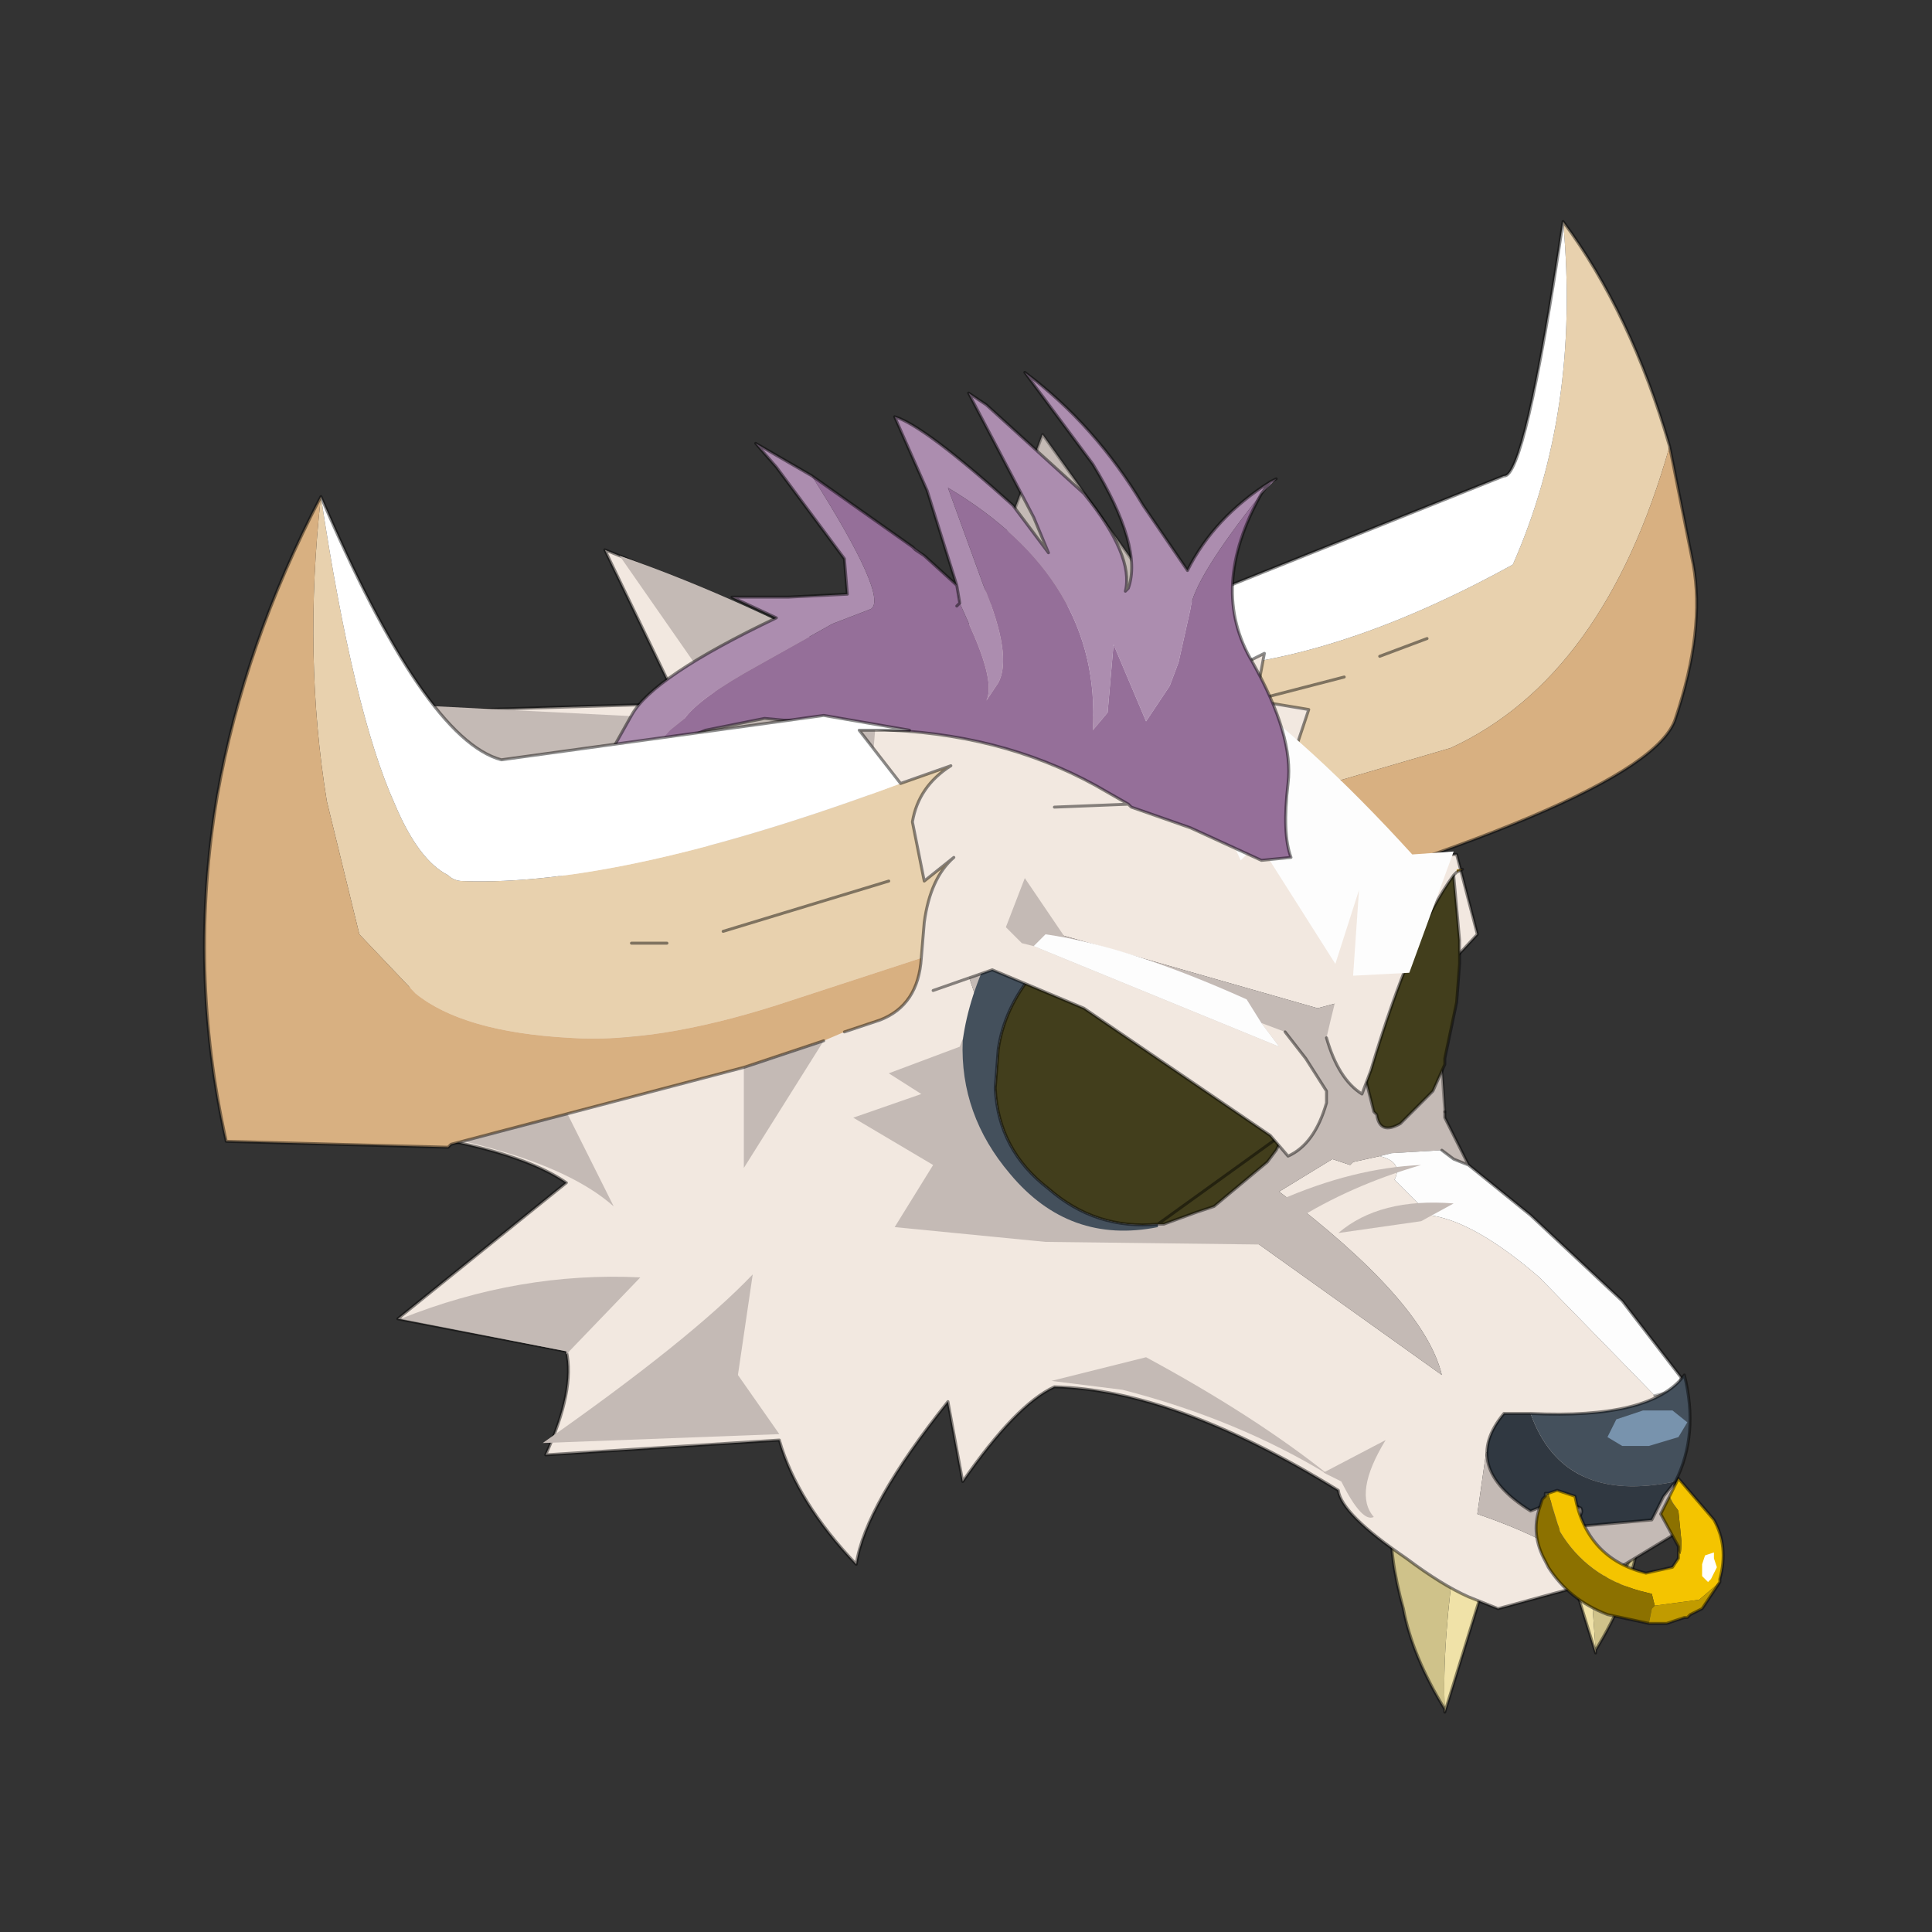 <?xml version="1.0" encoding="UTF-8" standalone="no"?>
<svg xmlns:xlink="http://www.w3.org/1999/xlink" height="440.0px" width="440.0px" xmlns="http://www.w3.org/2000/svg">
  <rect width="100%" height="100%" fill="#333333" stroke="none"/>
  <g transform="matrix(10.0, 0.0, 0.0, 10.0, 0.0, 0.0)">
    <use height="44.0" transform="matrix(0.909, 0.0, 0.0, 0.909, 2.0, 2.0)" width="44.0" xlink:href="#sprite0"/>
  </g>
  <defs>
    <g id="sprite0" transform="matrix(1.0, 0.0, 0.0, 1.0, 0.0, 0.0)">
      <use height="44.0" transform="matrix(1.0, 0.0, 0.0, 1.0, 0.0, 0.0)" width="44.0" xlink:href="#shape0"/>
      <use height="25.2" transform="matrix(1.482, 0.0, 0.0, 1.482, 2.95, 3.35)" width="25.65" xlink:href="#sprite1"/>
    </g>
    <g id="shape0" transform="matrix(1.0, 0.0, 0.0, 1.0, 0.0, 0.0)">
      <path d="M44.0 44.0 L0.0 44.0 0.0 0.0 44.0 0.0 44.0 44.0" fill="#43adca" fill-opacity="0.0" fill-rule="evenodd" stroke="none"/>
    </g>
    <g id="sprite1" transform="matrix(1.0, 0.0, 0.0, 1.0, 0.0, 0.0)">
      <use height="25.2" transform="matrix(1.0, 0.0, 0.0, 1.0, 0.0, 0.0)" width="25.65" xlink:href="#sprite2"/>
    </g>
    <g id="sprite2" transform="matrix(1.0, 0.0, 0.0, 1.0, 12.0, 25.65)">
      <use height="25.2" transform="matrix(1.0, 0.0, 0.0, 1.0, -12.0, -25.65)" width="25.65" xlink:href="#shape1"/>
    </g>
    <g id="shape1" transform="matrix(1.0, 0.0, 0.0, 1.0, 12.0, 25.65)">
      <path d="M4.25 -15.35 L4.3 -15.4 1.75 -15.15 4.4 -16.55 4.35 -17.2 4.0 -18.1 Q6.65 -17.95 10.1 -19.85 11.25 -22.45 10.95 -25.65 12.1 -24.1 12.75 -21.85 11.65 -17.95 9.05 -16.75 L5.8 -15.8 4.25 -15.35 M8.65 -18.6 L7.85 -18.3 8.65 -18.6 M7.25 -17.95 L4.35 -17.2 7.25 -17.95" fill="#e8d1ae" fill-rule="evenodd" stroke="none"/>
      <path d="M4.0 -18.1 Q3.7 -18.7 3.2 -18.65 L9.95 -21.35 Q10.3 -21.3 10.95 -25.65 11.25 -22.45 10.1 -19.85 6.65 -17.95 4.0 -18.1" fill="#ffffff" fill-rule="evenodd" stroke="none"/>
      <path d="M12.75 -21.85 L13.15 -19.85 Q13.35 -18.75 12.85 -17.25 12.4 -15.8 3.85 -13.45 L4.25 -15.35 5.8 -15.8 9.05 -16.75 Q11.65 -17.95 12.75 -21.85" fill="#d8b081" fill-rule="evenodd" stroke="none"/>
      <path d="M12.75 -21.85 L13.15 -19.85 Q13.35 -18.75 12.85 -17.25 12.4 -15.8 3.85 -13.45 L4.25 -15.35 4.3 -15.4 1.75 -15.15 4.4 -16.55 4.35 -17.2 4.0 -18.1 Q3.7 -18.7 3.2 -18.65 L9.95 -21.35 Q10.3 -21.3 10.95 -25.65 12.1 -24.1 12.75 -21.85 M7.85 -18.3 L8.65 -18.6 M4.35 -17.2 L7.25 -17.95" fill="none" stroke="#000000" stroke-linecap="round" stroke-linejoin="round" stroke-opacity="0.451" stroke-width="0.05"/>
      <path d="M10.7 -4.05 L11.5 -1.45 11.5 -1.5 11.3 -4.3 10.7 -4.05" fill="#f0e2a8" fill-rule="evenodd" stroke="none"/>
      <path d="M11.3 -4.3 L11.5 -1.5 Q12.05 -2.4 12.2 -3.2 L12.4 -4.75 11.3 -4.3" fill="#cfc28a" fill-rule="evenodd" stroke="none"/>
      <path d="M11.5 -1.5 L11.5 -1.45 10.7 -4.05 M11.5 -1.5 Q12.05 -2.4 12.2 -3.2 L12.4 -4.75" fill="none" stroke="#000000" stroke-linecap="round" stroke-linejoin="round" stroke-opacity="0.451" stroke-width="0.05"/>
      <path d="M0.85 -18.55 L2.15 -22.05 4.25 -19.1 3.3 -18.45 0.85 -18.55" fill="#c4bab5" fill-rule="evenodd" stroke="none"/>
      <path d="M0.85 -18.55 L2.15 -22.05 4.25 -19.1 3.3 -18.45" fill="none" stroke="#000000" stroke-linecap="round" stroke-linejoin="round" stroke-opacity="0.302" stroke-width="0.05"/>
      <path d="M11.65 -2.15 Q10.95 -2.8 10.75 -3.45 10.45 -4.15 10.5 -4.65 L12.6 -4.1 11.65 -2.15" fill="#cfc28a" fill-rule="evenodd" stroke="none"/>
      <path d="M11.65 -2.15 L12.6 -4.1 10.5 -4.65 Q10.45 -4.15 10.75 -3.45 10.95 -2.8 11.65 -2.15 Z" fill="none" stroke="#000000" stroke-linecap="round" stroke-linejoin="round" stroke-opacity="0.451" stroke-width="0.05"/>
      <path d="M9.75 -3.05 L8.95 -0.45 8.95 -0.5 Q8.9 -1.6 9.15 -3.3 L9.75 -3.05" fill="#f0e2a8" fill-rule="evenodd" stroke="none"/>
      <path d="M8.95 -0.5 Q8.4 -1.4 8.25 -2.2 8.0 -3.1 8.05 -3.75 L9.15 -3.3 Q8.9 -1.6 8.95 -0.5" fill="#cfc28a" fill-rule="evenodd" stroke="none"/>
      <path d="M9.75 -3.05 L8.95 -0.45 8.95 -0.5 Q8.4 -1.4 8.25 -2.2 8.0 -3.1 8.05 -3.75" fill="none" stroke="#000000" stroke-linecap="round" stroke-linejoin="round" stroke-opacity="0.451" stroke-width="0.05"/>
      <path d="M-0.4 -17.6 Q-2.5 -19.0 -5.25 -20.1 L-4.0 -17.5 -9.0 -17.35 -5.9 -14.65 Q-8.3 -13.4 -10.6 -10.45 -7.05 -10.2 -5.9 -9.4 L-8.75 -7.1 -5.9 -6.55 Q-5.75 -5.9 -6.25 -4.8 L-2.3 -5.05 Q-2.0 -4.0 -1.0 -2.95 -0.85 -3.95 0.55 -5.7 L0.8 -4.35 Q1.7 -5.65 2.35 -5.95 4.4 -5.9 7.15 -4.2 7.2 -3.8 8.3 -3.05 8.9 -2.6 9.35 -2.4 L9.85 -2.2 11.5 -2.65 Q11.1 -3.25 9.5 -3.8 L9.65 -4.85 10.2 -4.2 12.8 -4.75 12.8 -4.8 12.8 -5.1 12.85 -5.45 12.9 -5.9 12.5 -5.8 10.55 -7.8 Q9.45 -8.75 8.7 -8.85 L8.1 -9.45 Q8.25 -9.75 7.85 -9.85 L7.4 -9.75 7.35 -9.7 7.05 -9.8 6.15 -9.25 Q8.6 -7.4 8.9 -6.15 L4.7 -9.15 4.65 -9.15 0.85 -9.55 Q1.4 -10.95 1.25 -11.85 L0.7 -13.5 1.9 -13.75 6.8 -12.35 8.85 -12.9 9.5 -13.6 9.15 -14.95 8.35 -14.9 7.55 -15.75 6.45 -16.8 6.65 -17.4 5.75 -17.55 5.9 -18.35 5.1 -17.95 3.35 -18.8 2.3 -19.15 2.4 -18.45 1.5 -19.4 -0.4 -17.6" fill="#f2e8e0" fill-rule="evenodd" stroke="none"/>
      <path d="M11.5 -2.65 L12.9 -3.5 12.8 -4.75 10.2 -4.2 9.65 -4.85 9.5 -3.8 Q11.1 -3.25 11.5 -2.65 M9.35 -9.7 L8.95 -10.5 8.95 -10.6 8.8 -12.8 8.85 -12.9 6.8 -12.35 1.9 -13.75 0.7 -13.5 1.25 -11.85 Q1.4 -10.95 0.85 -9.55 L4.65 -9.15 4.7 -9.15 8.9 -6.15 Q8.6 -7.4 6.15 -9.25 L7.05 -9.8 7.35 -9.7 7.4 -9.75 7.85 -9.85 8.05 -9.9 8.9 -9.95 9.1 -9.8 9.35 -9.7" fill="#c4bab5" fill-rule="evenodd" stroke="none"/>
      <path d="M12.9 -5.9 L12.95 -6.1 11.95 -7.4 10.4 -8.85 9.35 -9.7 9.1 -9.8 8.9 -9.95 8.05 -9.9 7.85 -9.85 Q8.25 -9.75 8.1 -9.45 L8.7 -8.85 Q9.45 -8.75 10.55 -7.8 L12.5 -5.8 12.9 -5.9" fill="#fdfdfd" fill-rule="evenodd" stroke="none"/>
      <path d="M-0.4 -17.6 Q-2.5 -19.0 -5.25 -20.1 L-4.0 -17.5 -9.0 -17.35 -5.9 -14.65 Q-8.3 -13.4 -10.6 -10.45 -7.05 -10.2 -5.9 -9.4 L-8.75 -7.1 -5.9 -6.55 Q-5.75 -5.9 -6.25 -4.8 L-2.3 -5.05 Q-2.0 -4.0 -1.0 -2.95 -0.85 -3.95 0.55 -5.7 L0.8 -4.35 Q1.7 -5.65 2.35 -5.95 4.4 -5.9 7.15 -4.2 7.2 -3.8 8.3 -3.05 8.9 -2.6 9.35 -2.4 L9.85 -2.2 11.5 -2.65 12.9 -3.5 12.8 -4.75 M12.8 -4.8 L12.8 -5.1 12.85 -5.45 12.9 -5.9 12.95 -6.1 11.95 -7.4 10.4 -8.85 9.35 -9.7 8.95 -10.5 8.95 -10.6 M8.8 -12.8 L8.85 -12.9 9.5 -13.6 9.15 -14.95 8.35 -14.9 7.55 -15.75 6.45 -16.8 6.65 -17.4 5.75 -17.55 5.9 -18.35 5.1 -17.95 3.35 -18.8 M8.9 -9.95 L9.1 -9.8 9.35 -9.7" fill="none" stroke="#000000" stroke-linecap="round" stroke-linejoin="round" stroke-opacity="0.451" stroke-width="0.05"/>
      <path d="M12.9 -5.9 L12.5 -5.8 M4.7 -9.15 L4.65 -9.15" fill="none" stroke="#000000" stroke-linecap="round" stroke-linejoin="round" stroke-opacity="0.29" stroke-width="0.05"/>
      <path d="M8.95 -10.6 L8.8 -12.8" fill="none" stroke="#000000" stroke-linecap="round" stroke-linejoin="round" stroke-opacity="0.302" stroke-width="0.05"/>
      <path d="M10.4 -5.5 Q12.45 -5.4 13.0 -6.15 13.25 -5.15 12.85 -4.35 10.95 -3.95 10.4 -5.5" fill="#44505c" fill-rule="evenodd" stroke="none"/>
      <path d="M10.4 -5.5 Q10.95 -3.95 12.85 -4.35 L12.65 -4.1 12.45 -3.7 10.75 -3.55 Q11.35 -3.7 11.25 -3.9 L10.9 -4.05 10.4 -3.85 Q9.2 -4.6 9.95 -5.5 L10.4 -5.5" fill="#303841" fill-rule="evenodd" stroke="none"/>
      <path d="M12.85 -4.35 Q13.25 -5.15 13.0 -6.15 12.45 -5.4 10.4 -5.5 M12.85 -4.35 L12.65 -4.1 12.45 -3.7 10.75 -3.55 Q11.35 -3.7 11.25 -3.9 L10.9 -4.05 10.4 -3.85 Q9.2 -4.6 9.95 -5.5 L10.4 -5.5" fill="none" stroke="#000000" stroke-linecap="round" stroke-linejoin="round" stroke-opacity="0.451" stroke-width="0.05"/>
      <path d="M11.95 -4.95 L12.4 -4.95 12.9 -5.1 13.05 -5.35 12.8 -5.55 12.3 -5.55 11.85 -5.4 11.7 -5.1 11.95 -4.95" fill="#7893ad" fill-rule="evenodd" stroke="none"/>
      <path d="M6.4 -8.75 L6.15 -9.1 Q7.4 -9.65 8.55 -9.7 7.35 -9.35 6.4 -8.75" fill="#c4bab5" fill-rule="evenodd" stroke="none"/>
      <path d="M9.1 -9.05 L8.55 -8.75 7.15 -8.55 Q7.85 -9.15 9.1 -9.05" fill="#c4bab5" fill-rule="evenodd" stroke="none"/>
      <path d="M10.65 -4.1 L10.65 -4.15 10.7 -4.15 10.65 -4.1" fill="#898f72" fill-rule="evenodd" stroke="none"/>
      <path d="M10.65 -4.15 L10.7 -4.15 10.65 -4.15" fill="#2a2c22" fill-rule="evenodd" stroke="none"/>
      <path d="M12.75 -4.1 L12.9 -4.4 13.5 -3.7 Q13.75 -3.25 13.6 -2.7 L13.6 -2.65 13.25 -2.35 12.5 -2.25 12.45 -2.45 12.25 -2.5 Q11.35 -2.75 10.9 -3.5 L10.7 -4.15 10.85 -4.2 11.15 -4.1 Q11.35 -3.05 12.35 -2.8 L12.8 -2.9 12.9 -3.05 12.9 -3.2 Q12.95 -3.0 12.95 -3.35 L12.9 -3.85 12.8 -4.0 12.75 -4.1" fill="#f4c400" fill-rule="evenodd" stroke="none"/>
      <path d="M12.4 -1.95 L11.7 -2.1 Q11.05 -2.35 10.7 -2.9 L10.65 -3.0 Q10.4 -3.45 10.55 -3.9 L10.6 -4.05 10.65 -4.1 10.7 -4.15 10.9 -3.5 Q11.35 -2.75 12.25 -2.5 L12.45 -2.45 12.5 -2.25 12.45 -2.2 12.4 -1.95 M12.9 -3.2 L12.9 -3.25 12.6 -3.8 12.75 -4.1 12.8 -4.0 12.9 -3.85 12.95 -3.35 Q12.95 -3.0 12.9 -3.2" fill="#8c7100" fill-rule="evenodd" stroke="none"/>
      <path d="M13.6 -2.65 L13.3 -2.2 13.1 -2.1 13.05 -2.05 13.0 -2.05 12.85 -2.0 12.7 -1.95 12.4 -1.95 12.45 -2.2 12.5 -2.25 13.25 -2.35 13.6 -2.65" fill="#c19b00" fill-rule="evenodd" stroke="none"/>
      <path d="M12.75 -4.1 L12.9 -4.4 13.5 -3.7 Q13.75 -3.25 13.6 -2.7 L13.6 -2.65 13.3 -2.2 13.1 -2.1 13.05 -2.05 13.0 -2.05 12.85 -2.0 12.7 -1.95 12.4 -1.95 11.7 -2.1 Q11.05 -2.35 10.7 -2.9 L10.65 -3.0 Q10.4 -3.45 10.55 -3.9 L10.6 -4.05 10.65 -4.1 10.65 -4.15 10.7 -4.15 10.85 -4.2 11.15 -4.1 Q11.35 -3.05 12.35 -2.8 L12.8 -2.9 12.9 -3.05 12.9 -3.2 12.9 -3.25 12.6 -3.8 12.75 -4.1 Z" fill="none" stroke="#000000" stroke-linecap="round" stroke-linejoin="round" stroke-opacity="0.451" stroke-width="0.05"/>
      <path d="M13.35 -3.1 L13.5 -3.15 13.5 -3.05 13.55 -2.9 13.45 -2.7 13.4 -2.65 13.3 -2.75 13.3 -2.95 13.35 -3.1" fill="#ffffff" fill-rule="evenodd" stroke="none"/>
      <path d="M-1.05 -10.5 L0.3 -9.7 -0.35 -8.65 2.2 -8.4 6.3 -8.35 Q4.45 -9.45 5.45 -10.4 5.5 -11.0 4.45 -12.7 L3.85 -11.6 1.85 -14.55 0.75 -11.7 -0.45 -11.25 0.1 -10.9 -1.05 -10.5" fill="#c4bab5" fill-rule="evenodd" stroke="none"/>
      <path d="M-4.9 -16.7 Q-5.1 -16.35 -4.95 -15.2 L-9.0 -17.5 -3.05 -17.2 -5.0 -20.0 Q-2.85 -19.25 -0.6 -18.0 L-0.9 -14.45 -2.4 -14.4 Q-3.65 -14.9 -4.9 -16.7" fill="#c4bab5" fill-rule="evenodd" stroke="none"/>
      <path d="M9.1 -14.6 L9.0 -14.6 9.0 -14.55 8.95 -14.5 Q8.35 -13.5 7.6 -11.2 L7.75 -10.6 7.8 -10.55 Q7.85 -10.2 8.2 -10.4 L8.75 -10.95 8.95 -11.4 8.95 -11.5 9.15 -12.45 9.2 -13.1 9.2 -13.45 9.2 -13.5 9.1 -14.6" fill="#423e1c" fill-rule="evenodd" stroke="none"/>
      <path d="M7.6 -11.2 L7.75 -10.6 7.8 -10.55 Q7.85 -10.2 8.2 -10.4 L8.75 -10.95 8.95 -11.4 8.95 -11.5 9.15 -12.45 9.2 -13.1 9.2 -13.45 9.2 -13.5 9.1 -14.6" fill="none" stroke="#000000" stroke-linecap="round" stroke-linejoin="round" stroke-opacity="0.451" stroke-width="0.05"/>
      <path d="M9.15 -14.65 L9.25 -14.7 9.15 -14.7 9.15 -14.65" fill="#b28b2c" fill-rule="evenodd" stroke="none"/>
      <path d="M9.15 -14.65 L9.15 -14.7 8.05 -14.85 Q7.5 -14.25 6.95 -11.85 7.15 -11.15 7.55 -10.9 L7.7 -11.3 Q8.4 -13.65 9.1 -14.6 L9.15 -14.65" fill="#f2e8e0" fill-rule="evenodd" stroke="none"/>
      <path d="M9.25 -14.7 L9.15 -14.65 9.1 -14.6 Q8.4 -13.65 7.7 -11.3 L7.55 -10.9 Q7.15 -11.15 6.95 -11.85" fill="none" stroke="#000000" stroke-linecap="round" stroke-linejoin="round" stroke-opacity="0.451" stroke-width="0.05"/>
      <path d="M2.25 -13.15 L2.0 -12.95 Q1.5 -12.35 1.4 -11.65 L1.35 -11.0 Q1.4 -9.95 2.25 -9.3 3.05 -8.6 4.1 -8.7 L4.2 -8.7 4.75 -8.9 5.05 -9.0 5.95 -9.75 6.1 -9.95 6.25 -10.25 6.05 -10.45 Q4.6 -11.85 2.25 -13.15" fill="#423e1c" fill-rule="evenodd" stroke="none"/>
      <path d="M4.1 -8.7 Q3.05 -8.6 2.25 -9.3 1.4 -9.95 1.35 -11.0 L1.4 -11.65 Q1.5 -12.35 2.0 -12.95 L2.25 -13.15 2.0 -13.15 1.3 -13.35 Q0.9 -12.55 0.8 -11.8 0.75 -10.55 1.6 -9.55 2.6 -8.35 4.1 -8.65 L4.1 -8.7" fill="#44505c" fill-rule="evenodd" stroke="none"/>
      <path d="M4.1 -8.7 Q3.05 -8.6 2.25 -9.3 1.4 -9.95 1.35 -11.0 L1.4 -11.65 Q1.5 -12.35 2.0 -12.95 L2.25 -13.15 M6.25 -10.25 L6.1 -9.95 5.95 -9.75 5.05 -9.0 4.75 -8.9 4.2 -8.7 4.1 -8.7 Z" fill="none" stroke="#000000" stroke-linecap="round" stroke-linejoin="round" stroke-opacity="0.451" stroke-width="0.05"/>
      <path d="M0.3 -12.65 L1.3 -13.0 2.85 -12.35 6.0 -10.2 6.3 -9.85 Q6.75 -10.05 6.95 -10.75 L6.95 -10.95 6.6 -11.5 6.25 -11.95 5.85 -12.1 6.15 -11.7 2.0 -13.4 1.8 -13.45 1.3 -13.95 0.5 -13.55 0.3 -12.65" fill="#f2e8e0" fill-rule="evenodd" stroke="none"/>
      <path d="M5.85 -12.1 L5.6 -12.5 Q3.6 -13.4 2.2 -13.6 L2.0 -13.4 6.15 -11.7 5.85 -12.1" fill="#fdfdfd" fill-rule="evenodd" stroke="none"/>
      <path d="M0.3 -12.65 L1.3 -13.0 2.85 -12.35 6.0 -10.2 6.3 -9.85 Q6.75 -10.05 6.95 -10.75 L6.95 -10.95 6.6 -11.5 6.25 -11.95" fill="none" stroke="#000000" stroke-linecap="round" stroke-linejoin="round" stroke-opacity="0.451" stroke-width="0.05"/>
      <path d="M-7.6 -10.9 Q-7.35 -11.1 -8.65 -11.5 L-4.5 -11.9 -6.0 -10.8 -5.1 -9.0 Q-6.45 -10.2 -10.75 -10.55 L-7.6 -10.9" fill="#c4bab5" fill-rule="evenodd" stroke="none"/>
      <path d="M-2.3 -5.15 L-6.3 -5.0 Q-3.8 -6.75 -2.75 -7.85 L-3.0 -6.15 -2.3 -5.15" fill="#c4bab5" fill-rule="evenodd" stroke="none"/>
      <path d="M8.35 -12.95 L9.1 -15.0 8.4 -14.95 Q4.9 -18.8 2.3 -19.2 L2.5 -18.5 Q2.3 -18.4 1.45 -19.5 1.85 -18.45 1.65 -18.5 L3.6 -16.75 4.3 -17.5 5.5 -14.85 5.8 -15.15 7.1 -13.1 7.5 -14.35 7.4 -12.9 8.35 -12.95" fill="#fdfdfd" fill-rule="evenodd" stroke="none"/>
      <path d="M-5.9 -6.5 L-5.9 -6.55 -8.7 -7.1 Q-6.7 -7.9 -4.65 -7.8 L-5.9 -6.5" fill="#c4bab5" fill-rule="evenodd" stroke="none"/>
      <path d="M6.9 -4.5 L7.2 -4.35 Q7.55 -3.65 7.75 -3.75 7.4 -4.15 7.95 -5.05 L6.9 -4.5" fill="#c4bab5" fill-rule="evenodd" stroke="none"/>
      <path d="M7.0 -4.45 Q5.75 -5.45 3.9 -6.45 L2.3 -6.05 3.5 -5.9 Q5.45 -5.4 7.0 -4.45" fill="#c4bab5" fill-rule="evenodd" stroke="none"/>
      <path d="M0.7 -19.5 L0.2 -21.1 -0.35 -22.35 Q0.15 -22.2 1.65 -20.85 L2.25 -20.05 2.0 -20.65 0.9 -22.75 1.2 -22.55 2.85 -21.05 Q3.7 -20.0 3.55 -19.4 L3.6 -19.45 Q3.85 -20.15 3.0 -21.55 L1.85 -23.1 Q3.05 -22.2 3.85 -20.85 L4.6 -19.75 Q5.05 -20.65 6.0 -21.25 L5.85 -21.05 6.0 -21.25 6.1 -21.3 5.85 -21.05 Q4.7 -19.6 4.65 -19.1 L4.45 -18.2 4.3 -17.8 3.9 -17.2 3.35 -18.5 3.25 -17.35 3.0 -17.05 Q3.15 -19.6 0.55 -21.15 L1.15 -19.5 Q1.65 -18.3 1.4 -17.85 L1.2 -17.55 Q1.35 -17.85 0.95 -18.75 L0.75 -19.2 0.7 -19.5 M-3.55 -17.05 L-4.5 -16.65 -5.25 -16.5 -4.8 -17.3 Q-4.45 -17.95 -2.35 -18.95 L-3.1 -19.3 -2.6 -19.3 -2.15 -19.3 -1.15 -19.35 -1.2 -19.95 -2.35 -21.5 -2.7 -21.9 -1.75 -21.35 Q-0.45 -19.3 -0.75 -19.1 L-1.4 -18.85 -2.65 -18.15 Q-3.65 -17.6 -3.9 -17.25 L-4.15 -17.05 -4.5 -16.65 -3.95 -16.95 -3.55 -17.05" fill="#ac8daf" fill-rule="evenodd" stroke="none"/>
      <path d="M0.7 -19.5 L0.75 -19.2 0.95 -18.75 Q1.35 -17.85 1.2 -17.55 L1.4 -17.85 Q1.65 -18.3 1.15 -19.5 L0.55 -21.15 Q3.15 -19.6 3.0 -17.05 L3.25 -17.35 3.35 -18.5 3.9 -17.2 4.3 -17.8 4.45 -18.2 4.65 -19.1 Q4.7 -19.6 5.85 -21.05 4.95 -19.45 5.7 -18.2 6.4 -16.95 6.3 -16.15 6.2 -15.3 6.35 -14.9 L5.85 -14.85 4.65 -15.4 3.65 -15.75 3.6 -15.8 3.25 -16.0 Q1.65 -16.95 -0.4 -17.05 L-2.55 -17.25 -3.55 -17.05 -3.95 -16.95 -4.5 -16.65 -4.15 -17.05 -3.9 -17.25 Q-3.65 -17.6 -2.65 -18.15 L-1.4 -18.85 -0.75 -19.1 Q-0.45 -19.3 -1.75 -21.35 L-0.05 -20.15 0.15 -20.0 0.7 -19.5 M0.75 -19.2 L0.7 -19.15 0.75 -19.2 M-0.05 -20.15 L0.0 -20.1 0.15 -20.0 0.0 -20.1 -0.05 -20.15" fill="#956f99" fill-rule="evenodd" stroke="none"/>
      <path d="M6.0 -21.25 Q5.05 -20.65 4.6 -19.75 L3.85 -20.85 Q3.05 -22.2 1.85 -23.1 L3.0 -21.55 Q3.85 -20.15 3.6 -19.45 L3.55 -19.4 Q3.7 -20.0 2.85 -21.05 L1.2 -22.55 0.9 -22.75 2.0 -20.65 2.25 -20.05 1.65 -20.85 Q0.15 -22.2 -0.35 -22.35 L0.2 -21.1 0.7 -19.5 0.75 -19.2 0.7 -19.15 0.75 -19.2 M5.85 -21.05 L6.0 -21.25 6.1 -21.3 M5.85 -21.05 Q4.95 -19.45 5.7 -18.2 6.4 -16.95 6.3 -16.15 6.2 -15.3 6.35 -14.9 L5.85 -14.85 4.65 -15.4 3.65 -15.75 3.6 -15.8 2.35 -15.75 M-3.55 -17.05 L-4.5 -16.65 -5.25 -16.5 -4.8 -17.3 Q-4.45 -17.95 -2.35 -18.95 L-3.1 -19.3 -2.6 -19.3 -2.15 -19.3 -1.15 -19.35 -1.2 -19.95 -2.35 -21.5 -2.7 -21.9 -1.75 -21.35 -0.05 -20.15 M0.15 -20.0 L0.7 -19.5 M0.15 -20.0 L0.0 -20.1 -0.05 -20.15 M-3.55 -17.05 L-2.55 -17.25 -0.4 -17.05 Q1.65 -16.95 3.25 -16.0 L3.6 -15.8" fill="none" stroke="#000000" stroke-linecap="round" stroke-linejoin="round" stroke-opacity="0.451" stroke-width="0.05"/>
      <path d="M-0.25 -16.15 L0.6 -16.45 Q0.05 -16.1 -0.05 -15.5 L0.15 -14.5 0.65 -14.9 Q0.25 -14.55 0.15 -13.8 L0.1 -13.2 -2.35 -12.4 Q-4.4 -11.75 -5.85 -11.85 -7.65 -11.95 -8.45 -12.6 L-9.4 -13.6 -9.95 -15.85 Q-10.35 -18.3 -10.05 -21.0 -9.5 -17.35 -8.8 -15.8 -8.4 -14.85 -7.9 -14.6 -7.8 -14.5 -7.65 -14.5 -4.95 -14.4 -0.25 -16.15 M-4.2 -13.45 L-4.8 -13.45 -4.2 -13.45 M-0.45 -14.5 L-3.25 -13.65 -0.45 -14.5" fill="#e8d1ae" fill-rule="evenodd" stroke="none"/>
      <path d="M-0.25 -16.15 Q-4.95 -14.4 -7.65 -14.5 -7.8 -14.5 -7.9 -14.6 -8.4 -14.85 -8.8 -15.8 -9.5 -17.35 -10.05 -21.0 -8.3 -16.9 -7.0 -16.55 L-1.55 -17.3 -0.1 -17.05 -0.95 -17.05 -0.25 -16.15" fill="#ffffff" fill-rule="evenodd" stroke="none"/>
      <path d="M-10.05 -21.0 Q-10.35 -18.3 -9.95 -15.85 L-9.4 -13.6 -8.45 -12.6 Q-7.65 -11.95 -5.85 -11.85 -4.4 -11.75 -2.35 -12.4 L0.1 -13.2 Q0.05 -12.4 -0.6 -12.15 L-1.2 -11.95 -1.55 -11.8 -2.9 -11.35 -7.85 -10.05 -7.9 -10.0 -11.65 -10.1 Q-12.3 -13.0 -11.8 -15.95 -11.35 -18.5 -10.05 -21.0" fill="#d8b081" fill-rule="evenodd" stroke="none"/>
      <path d="M-1.55 -11.8 L-2.9 -9.65 -2.9 -11.35 -1.55 -11.8" fill="#c4bab5" fill-rule="evenodd" stroke="none"/>
      <path d="M0.1 -13.2 L0.15 -13.8 Q0.25 -14.55 0.65 -14.9 L0.15 -14.5 -0.05 -15.5 Q0.05 -16.1 0.6 -16.45 L-0.25 -16.15 M0.1 -13.2 Q0.05 -12.4 -0.6 -12.15 L-1.2 -11.95 M-2.9 -11.35 L-7.85 -10.05 -7.9 -10.0 -11.65 -10.1 Q-12.3 -13.0 -11.8 -15.95 -11.35 -18.5 -10.05 -21.0 -8.3 -16.9 -7.0 -16.55 L-1.55 -17.3 -0.1 -17.05 -0.95 -17.05 -0.25 -16.15 M-3.25 -13.65 L-0.45 -14.5 M-4.8 -13.45 L-4.2 -13.45 M-1.55 -11.8 L-2.9 -11.35" fill="none" stroke="#000000" stroke-linecap="round" stroke-linejoin="round" stroke-opacity="0.451" stroke-width="0.05"/>
    </g>
  </defs>
</svg>

